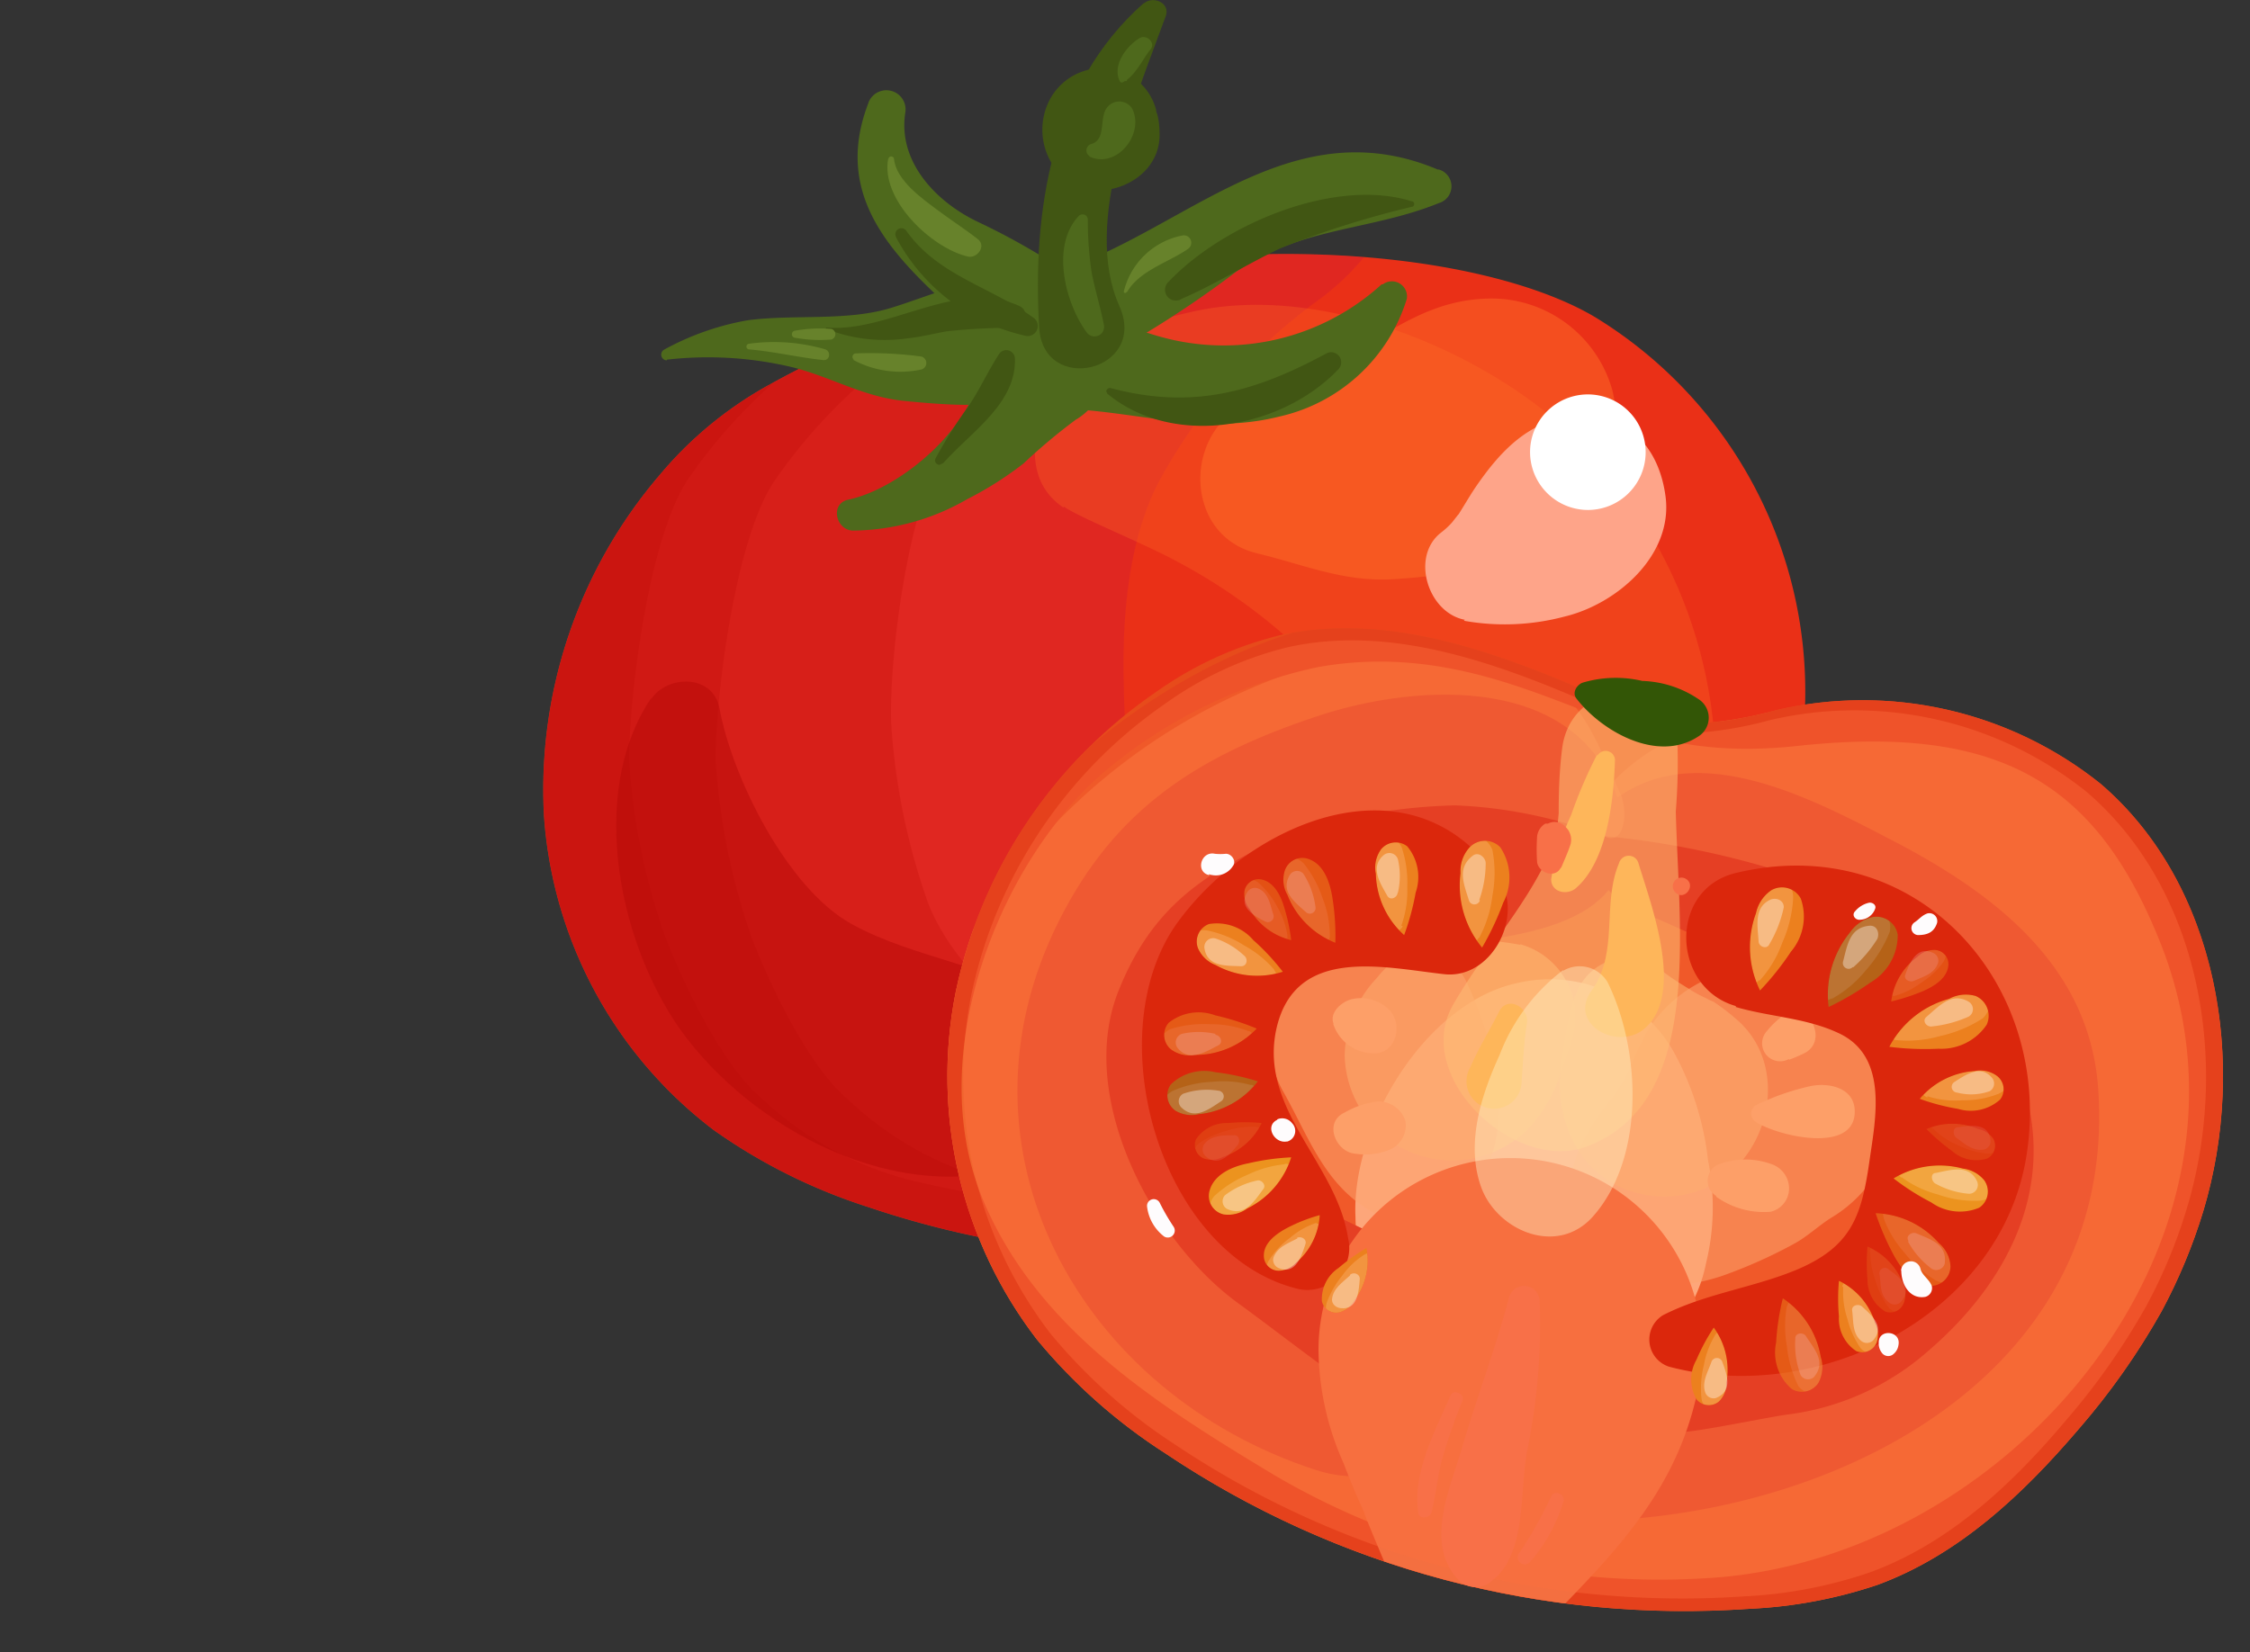 <svg xmlns="http://www.w3.org/2000/svg" xmlns:xlink="http://www.w3.org/1999/xlink" viewBox="0 0 93.82 68.92"><rect x="0" y="0" width="93.82" height="68.92" fill="#333333" stroke="none"/><defs><style>.cls-1{fill:#ea3017;}.cls-2{fill:none;}.cls-3{fill:#ec801e;}.cls-4{fill:#b56217;}.cls-5{fill:#ec931e;}.cls-6{isolation:isolate;}.cls-7{clip-path:url(#clip-path);}.cls-8{opacity:0.2;}.cls-9{fill:#ba044a;}.cls-10{opacity:0.26;}.cls-11{fill:#bc0902;}.cls-12{opacity:0.29;}.cls-12,.cls-36,.cls-41{mix-blend-mode:screen;}.cls-13{fill:#fe6e27;}.cls-14{opacity:0.49;}.cls-15{fill:#b60807;}.cls-16{fill:#fea489;}.cls-17{fill:#4e691c;}.cls-18{fill:#415613;}.cls-19{fill:#67822b;}.cls-20{fill:#fff;}.cls-21{fill:#e74b1b;}.cls-22{fill:#fecda4;}.cls-23{opacity:0.55;}.cls-24{fill:#ffe793;}.cls-25{fill:#feca90;}.cls-26{fill:#d51f12;}.cls-27{clip-path:url(#clip-path-2);}.cls-28,.cls-30{fill:#ff8d4f;}.cls-28,.cls-29{opacity:0.4;}.cls-31{fill:#e5411c;}.cls-32{fill:#f46f40;}.cls-33{fill:#fff29a;}.cls-34{fill:#ffe76d;}.cls-35{fill:#fec085;}.cls-36{opacity:0.41;}.cls-37{fill:#fd6f3d;}.cls-38{fill:#db270c;}.cls-39{fill:#335606;}.cls-40{clip-path:url(#clip-path-3);}.cls-41{opacity:0.32;}.cls-42{fill:#ffc188;}.cls-43{opacity:0.36;}.cls-44{clip-path:url(#clip-path-4);}.cls-45{clip-path:url(#clip-path-5);}.cls-46{opacity:0.48;}.cls-47{clip-path:url(#clip-path-6);}.cls-48{clip-path:url(#clip-path-7);}.cls-49{clip-path:url(#clip-path-8);}.cls-50{clip-path:url(#clip-path-9);}.cls-51{clip-path:url(#clip-path-10);}.cls-52{opacity:0.58;}.cls-53{clip-path:url(#clip-path-11);}.cls-54{clip-path:url(#clip-path-12);}.cls-55{clip-path:url(#clip-path-13);}.cls-56{clip-path:url(#clip-path-14);}.cls-57{fill:#c8976b;}.cls-58{clip-path:url(#clip-path-15);}.cls-59{fill:#fc8;}.cls-60{clip-path:url(#clip-path-16);}.cls-61{clip-path:url(#clip-path-17);}.cls-62{clip-path:url(#clip-path-18);}.cls-63{clip-path:url(#clip-path-19);}.cls-64{clip-path:url(#clip-path-20);}.cls-65{clip-path:url(#clip-path-21);}.cls-66{clip-path:url(#clip-path-22);}.cls-67{clip-path:url(#clip-path-23);}.cls-68{clip-path:url(#clip-path-24);}.cls-69{clip-path:url(#clip-path-25);}.cls-70{fill:#f87048;}.cls-71{fill:#fefcfd;}.cls-72{fill:#fff5cc;}</style><clipPath id="clip-path" transform="translate(22.68)"><path class="cls-1" d="M9.21,16.15a16.05,16.05,0,0,0-4.4,3.68A20.19,20.19,0,0,0,0,34,18,18,0,0,0,7.09,47.14a23.52,23.52,0,0,0,6.42,3.2,38.89,38.89,0,0,0,25.17-.08,19.74,19.74,0,0,0,4.91-2.38c2.91-2.06,4.87-5.2,6.38-8.43A28.76,28.76,0,0,0,52,33.8a21.65,21.65,0,0,0,.59-4.47,18.31,18.31,0,0,0-8.77-16.11C38.16,9.86,22.53,8.67,9.21,16.15Z"/></clipPath><clipPath id="clip-path-2" transform="translate(22.68)"><path class="cls-2" d="M43.4,28.8c-4-1.73-8.45-3.26-12.73-2.3a15.12,15.12,0,0,0-5.2,2.4,20.17,20.17,0,0,0-8.3,12.48,18,18,0,0,0,3.39,14.49,23.14,23.14,0,0,0,5.36,4.75A38.86,38.86,0,0,0,50.25,67.1a19.49,19.49,0,0,0,5.36-1C59,64.85,61.67,62.33,64,59.6a29.63,29.63,0,0,0,3.46-4.92,23,23,0,0,0,1.73-4.16c1.86-6.19.63-13.62-4.28-17.83a15.87,15.87,0,0,0-13.53-3.07,16.09,16.09,0,0,1-3.06.54A11.88,11.88,0,0,1,43.4,28.8Z"/></clipPath><clipPath id="clip-path-3" transform="translate(22.68)"><path class="cls-3" d="M51.18,37.13a.89.89,0,0,1,1.23.35A2.26,2.26,0,0,1,52,39.69a11.76,11.76,0,0,1-1.29,1.62,4.1,4.1,0,0,1-.17-3.22A1.55,1.55,0,0,1,51.18,37.13Z"/></clipPath><clipPath id="clip-path-4" transform="translate(22.68)"><path class="cls-3" d="M38.6,35.34a.89.89,0,0,1,1.28,0A2.27,2.27,0,0,1,40,37.65a11.81,11.81,0,0,1-.88,1.87,4.07,4.07,0,0,1-.9-3.1A1.47,1.47,0,0,1,38.6,35.34Z"/></clipPath><clipPath id="clip-path-5" transform="translate(22.68)"><path class="cls-3" d="M34.91,35.42A.79.79,0,0,1,36,35.3a2,2,0,0,1,.35,1.93A10.41,10.41,0,0,1,35.87,39a3.55,3.55,0,0,1-1.18-2.55A1.3,1.3,0,0,1,34.91,35.42Z"/></clipPath><clipPath id="clip-path-6" transform="translate(22.68)"><path class="cls-3" d="M29.21,37.17a.6.6,0,0,1,.71-.49c.52.11.8.66.95,1.17a7.84,7.84,0,0,1,.29,1.36,2.72,2.72,0,0,1-1.73-1.29A1,1,0,0,1,29.21,37.17Z"/></clipPath><clipPath id="clip-path-7" transform="translate(22.68)"><path class="cls-3" d="M58,39.62a.59.59,0,0,1,.56.65c-.05.53-.58.86-1.06,1.07a8.84,8.84,0,0,1-1.32.43,2.71,2.71,0,0,1,1.09-1.86A1,1,0,0,1,58,39.62Z"/></clipPath><clipPath id="clip-path-8" transform="translate(22.68)"><path class="cls-3" d="M60.44,47.5a.6.6,0,0,1-.26.82A1.52,1.52,0,0,1,58.71,48a8.35,8.35,0,0,1-1.06-.91,2.75,2.75,0,0,1,2.16,0A1,1,0,0,1,60.44,47.5Z"/></clipPath><clipPath id="clip-path-9" transform="translate(22.68)"><path class="cls-3" d="M27.52,48.32a.61.61,0,0,1-.33-.8,1.53,1.53,0,0,1,1.35-.68,7.17,7.17,0,0,1,1.39,0,2.76,2.76,0,0,1-1.63,1.42A1,1,0,0,1,27.52,48.32Z"/></clipPath><clipPath id="clip-path-10" transform="translate(22.68)"><path class="cls-3" d="M56.71,54.33a.6.6,0,0,1-.78.37,1.54,1.54,0,0,1-.74-1.32,8,8,0,0,1,0-1.39,2.77,2.77,0,0,1,1.49,1.57A1,1,0,0,1,56.71,54.33Z"/></clipPath><clipPath id="clip-path-11" transform="translate(22.68)"><path class="cls-3" d="M30.89,36.32a.77.77,0,0,1,1-.49c.65.23.9,1,1,1.69a9.84,9.84,0,0,1,.11,1.8,3.55,3.55,0,0,1-2-2A1.27,1.27,0,0,1,30.89,36.32Z"/></clipPath><clipPath id="clip-path-12" transform="translate(22.68)"><path class="cls-3" d="M27.27,39.54a.78.78,0,0,1,.46-1,2,2,0,0,1,1.85.67,9.62,9.62,0,0,1,1.23,1.32,3.56,3.56,0,0,1-2.8-.28A1.31,1.31,0,0,1,27.27,39.54Z"/></clipPath><clipPath id="clip-path-13" transform="translate(22.68)"><path class="cls-3" d="M26.15,43.77a.78.78,0,0,1-.1-1.11A2,2,0,0,1,28,42.35a10.43,10.43,0,0,1,1.72.55A3.53,3.53,0,0,1,27.14,44,1.3,1.3,0,0,1,26.15,43.77Z"/></clipPath><clipPath id="clip-path-14" transform="translate(22.68)"><path class="cls-4" d="M26.34,46.33a.78.78,0,0,1-.2-1.1A2,2,0,0,1,28,44.72a9.8,9.8,0,0,1,1.77.38,3.55,3.55,0,0,1-2.45,1.37A1.32,1.32,0,0,1,26.34,46.33Z"/></clipPath><clipPath id="clip-path-15" transform="translate(22.68)"><path class="cls-5" d="M28.34,50.65a.79.79,0,0,1-.58-1c.19-.67.94-1,1.61-1.13a9.89,9.89,0,0,1,1.79-.25,3.57,3.57,0,0,1-1.83,2.13A1.34,1.34,0,0,1,28.34,50.65Z"/></clipPath><clipPath id="clip-path-16" transform="translate(22.68)"><path class="cls-3" d="M30.64,53a.62.62,0,0,1-.62-.64c0-.54.54-.92,1-1.16a6.93,6.93,0,0,1,1.33-.52,2.83,2.83,0,0,1-1,2A1,1,0,0,1,30.64,53Z"/></clipPath><clipPath id="clip-path-17" transform="translate(22.68)"><path class="cls-3" d="M33.19,54.73a.61.61,0,0,1-.75-.46,1.56,1.56,0,0,1,.7-1.39,8.47,8.47,0,0,1,1.16-.83,2.8,2.8,0,0,1-.49,2.17A1.08,1.08,0,0,1,33.19,54.73Z"/></clipPath><clipPath id="clip-path-18" transform="translate(22.68)"><path class="cls-4" d="M55.39,38.25a.9.9,0,0,1,1.06.73,2.28,2.28,0,0,1-1.14,2A11.67,11.67,0,0,1,53.57,42a4.1,4.1,0,0,1,.88-3.1A1.58,1.58,0,0,1,55.39,38.25Z"/></clipPath><clipPath id="clip-path-19" transform="translate(22.68)"><path class="cls-3" d="M59.7,41.54a.9.9,0,0,1,.46,1.2,2.28,2.28,0,0,1-2,1,11.8,11.8,0,0,1-2.06-.08,4,4,0,0,1,2.49-2A1.48,1.48,0,0,1,59.7,41.54Z"/></clipPath><clipPath id="clip-path-20" transform="translate(22.68)"><path class="cls-3" d="M60.57,44.86a.7.7,0,0,1,.15,1,1.83,1.83,0,0,1-1.75.39,9,9,0,0,1-1.6-.42,3.28,3.28,0,0,1,2.29-1.16A1.18,1.18,0,0,1,60.57,44.86Z"/></clipPath><clipPath id="clip-path-21" transform="translate(22.68)"><path class="cls-5" d="M60.06,49.23a.81.81,0,0,1-.21,1.14,2.06,2.06,0,0,1-2-.22,10.11,10.11,0,0,1-1.57-1,3.7,3.7,0,0,1,2.89-.41A1.36,1.36,0,0,1,60.06,49.23Z"/></clipPath><clipPath id="clip-path-22" transform="translate(22.68)"><path class="cls-3" d="M58.65,52.79a.82.82,0,0,1-.81.84c-.72,0-1.23-.68-1.57-1.31a10.87,10.87,0,0,1-.74-1.72,3.68,3.68,0,0,1,2.64,1.25A1.36,1.36,0,0,1,58.65,52.79Z"/></clipPath><clipPath id="clip-path-23" transform="translate(22.68)"><path class="cls-3" d="M53.16,57.65a.82.82,0,0,1-1.13.28A2,2,0,0,1,51.38,56a10.33,10.33,0,0,1,.28-1.85,3.66,3.66,0,0,1,1.58,2.44A1.4,1.4,0,0,1,53.16,57.65Z"/></clipPath><clipPath id="clip-path-24" transform="translate(22.68)"><path class="cls-3" d="M49,58.45a.66.66,0,0,1-.94-.09,1.65,1.65,0,0,1,0-1.65,8.21,8.21,0,0,1,.72-1.34,3,3,0,0,1,.53,2.3A1.07,1.07,0,0,1,49,58.45Z"/></clipPath><clipPath id="clip-path-25" transform="translate(22.68)"><path class="cls-3" d="M55.57,56a.65.65,0,0,1-.85.35A1.61,1.61,0,0,1,54,54.9a8.13,8.13,0,0,1,0-1.48,2.89,2.89,0,0,1,1.5,1.73A1.05,1.05,0,0,1,55.57,56Z"/></clipPath></defs><g class="cls-6"><g id="Слой_2" data-name="Слой 2"><g id="Layer_1" data-name="Layer 1"><path class="cls-1" d="M9.21,16.15a16.05,16.05,0,0,0-4.4,3.68A20.19,20.19,0,0,0,0,34,18,18,0,0,0,7.09,47.14a23.52,23.52,0,0,0,6.42,3.2,38.89,38.89,0,0,0,25.17-.08,19.74,19.74,0,0,0,4.91-2.38c2.91-2.06,4.87-5.2,6.38-8.43A28.76,28.76,0,0,0,52,33.8a21.65,21.65,0,0,0,.59-4.47,18.31,18.31,0,0,0-8.77-16.11C38.16,9.86,22.53,8.67,9.21,16.15Z" transform="translate(22.68)"/><g class="cls-7"><g class="cls-8"><path class="cls-9" d="M35.72,8.09c.7-3.73-3.79-4.93-6.53-5-5.7-.12-23.4,8-27,12C-4.32,22.61-2.22,34.35.13,43.56c2.48,9.72,18.69,12.62,27.78,16.81,8,3.66,18.76,3.78,26.33-.78,5-3,4.24-10.4-1.92-11.39-3-.47,1.52-4.15-1.49-4.36-2.55-.17-12.23.17-16.31-1.36C24,38.53,24.25,30.9,24.18,28.63c-.08-2.82.17-6.19,1.55-8.7a22.76,22.76,0,0,1,6.38-7.28,10.76,10.76,0,0,0,2.73-2.78c.84-1.43-1.63,1.25,0-.1a2.73,2.73,0,0,0,.89-1.68Z" transform="translate(22.68)"/></g><g class="cls-10"><path class="cls-11" d="M32.49,7.83c.69-3.73-10.24-3.14-13-3.2-5.69-.11-23.4,8-27,12C-14,24.14-11.91,35.88-9.55,45.09-7.07,54.81,9.14,57.71,18.23,61.9c8,3.66,18.76,3.78,26.33-.78,5-3,11.92-13.57,5.76-14.56-3-.48-12.63,1.19-15.63.85C21.1,45.88,17,40.26,16,37.61a27.64,27.64,0,0,1-1.52-7.45c-.09-2.82.73-9.26,2.36-11.63,4.79-7,12.47-9.2,12.59-9.86Z" transform="translate(22.68)"/></g><g class="cls-10"><path class="cls-11" d="M25.23,9.38c.7-3.73-10.24-3.14-13-3.19-5.7-.12-23.4,8-27,12-6.55,7.49-4.45,19.23-2.1,28.44C-14.33,56.36,1.88,59.26,11,63.45c8,3.67,18.76,3.79,26.33-.78,5-3,4.24-10.4-1.92-11.38-3-.48-5.89-.63-8.89-.84A46.51,46.51,0,0,1,19,49.31a14.1,14.1,0,0,1-6.32-3.45c-1.39-1.15-2.94-4-4-6.7a27.86,27.86,0,0,1-1.52-7.45C7.16,28.89,8,22.45,9.6,20.08c4.79-7,12.47-9.19,12.6-9.86Z" transform="translate(22.68)"/></g><g class="cls-10"><path class="cls-11" d="M21.64,9.34c.7-3.73-10.23-3.14-13-3.19-5.7-.12-23.4,8-27,12-6.55,7.48-4.45,19.23-2.1,28.44,2.49,9.71,18.7,12.61,27.78,16.8,8,3.67,18.77,3.78,26.33-.78,5-3,4.24-10.4-1.92-11.39-3-.47-5.88-.63-8.89-.83a46.36,46.36,0,0,1-7.44-1.14,14.13,14.13,0,0,1-6.33-3.45c-1.38-1.15-2.94-4-4-6.7a27.1,27.1,0,0,1-1.52-7.45C3.57,28.85,4.39,22.41,6,20c4.8-7,12.48-9.19,12.6-9.86Z" transform="translate(22.68)"/></g></g><g class="cls-12"><path class="cls-13" d="M21.68,21.13c.69.48,3.32,1.52,4.78,2.32a23.71,23.71,0,0,1,5.69,4.24c.92.92,1.25,3.41,1,4.53-.54,2.67-2.54,5.81-2.27,9.41a6,6,0,0,0,5.83,5.83c7.79.38,11.62-7.31,12.11-14a19.42,19.42,0,0,0-6.55-15.86c-3.82-3.28-10.16-5.75-15.23-4.6-1.87.42-5,1.32-5.9,3.26-.74,1.62-1.21,3.73.52,4.91Z" transform="translate(22.68)"/></g><g class="cls-14"><path class="cls-13" d="M29.74,23.08c2,.48,3.66,1.23,5.81,1.07,2.63-.19,5.93-.63,7.66-2.83a5.43,5.43,0,0,0,1.34-5.05,5.24,5.24,0,0,0-5-3.82c-2.43,0-3.95,1.2-5.95,2.3a19.8,19.8,0,0,1-3.85,1.94c-3.09.85-3.25,5.63,0,6.39Z" transform="translate(22.68)"/></g><g class="cls-14"><path class="cls-15" d="M4.47,29.12c-2.7,4-1.32,10.54,1.49,14.19,3.19,4.13,9.37,7.2,14.54,5.07,2.8-1.16,3.47-4.53.83-6.35s-5.79-2-8.5-3.49-5-6.18-5.51-9c-.27-1.43-2.17-1.4-2.85-.38Z" transform="translate(22.68)"/></g><path class="cls-16" d="M38.36,25.89a9.7,9.7,0,0,0,4.22-.18c2.15-.52,4.51-2.54,4.19-5-.24-1.84-1.34-3.31-3.35-3.35-2.16-.05-3.49,1.37-4.6,3-.28.42-.53.87-.81,1.29.33-.49-.1.1-.17.17a3.38,3.38,0,0,1-.44.4c-1.27,1-.54,3.34,1,3.63Z" transform="translate(22.68)"/><path class="cls-17" d="M5.13,15a15.17,15.17,0,0,1,5.16.3c1.63.39,3,1.25,4.72,1.42,2.44.24,5.84.52,7.56-1.51a1.79,1.79,0,0,0,0-2.48c-2.21-2.4-5.44-.71-8.09.11-1.85.57-4.08.26-6,.52A11.3,11.3,0,0,0,5,14.59a.24.24,0,0,0,.12.44Z" transform="translate(22.68)"/><path class="cls-17" d="M13.54,4.27c-2,5.14,3,7.8,5.94,11,2.17,2.37,5.61-1.63,2.78-3.6a28.3,28.3,0,0,0-4.13-2.4c-1.75-.82-3.39-2.51-3.06-4.58a.8.8,0,0,0-1.53-.43Z" transform="translate(22.68)"/><path class="cls-17" d="M37.27,7.07c-6.63-2.79-11.21,3.39-17.09,4.59-2.95.61-1.36,5.37,1.69,4a42.69,42.69,0,0,0,7-4.33c2.65-1.86,5.59-1.7,8.45-2.86a.73.73,0,0,0,0-1.4Z" transform="translate(22.68)"/><path class="cls-17" d="M34.93,11.86a9.78,9.78,0,0,1-9.17,2.2c-1.75-.46-5.62-2.31-7.11-.43-1.64,2.06,1.21,5,2.93,2.94l.08-.09-1.47.61c3.65-.32,6.8,1.21,10.49.28a7.21,7.21,0,0,0,5.3-4.9.63.63,0,0,0-1-.61Z" transform="translate(22.68)"/><path class="cls-17" d="M12.84,22.13a9.66,9.66,0,0,0,4.81-1.31A14.53,14.53,0,0,0,20,19.33a24.33,24.33,0,0,1,2.17-1.82,2.62,2.62,0,1,0-3.94-2.26c-.2,2.44-3.3,5.12-5.54,5.59-.76.16-.53,1.25.18,1.29Z" transform="translate(22.68)"/><path class="cls-18" d="M25,.14c-3.85,3.4-4.63,8.67-4.35,13.52.17,2.86,4.57,1.82,3.34-.91C22.44,9.28,24.72,4,25.93.67c.2-.55-.53-.86-.91-.53Z" transform="translate(22.68)"/><path class="cls-18" d="M23.94,2.93a2.48,2.48,0,0,0-2.8,1.14,2.7,2.7,0,0,0,0,2.68c1.08,2.16,4.64,1.15,4.53-1.23a3.12,3.12,0,0,0-.09-.74l-.24-.58q.41,1.8.18.36a2.33,2.33,0,0,0-1.59-1.63Z" transform="translate(22.68)"/><path class="cls-18" d="M14.69,9.91A8.12,8.12,0,0,0,20.06,14a.42.42,0,0,0,.32-.77c-1.75-1.27-3.93-1.73-5.26-3.59a.25.25,0,0,0-.43.26Z" transform="translate(22.68)"/><path class="cls-18" d="M36.17,8.39c-3.25-1-7.89,1-10.12,3.36a.45.45,0,0,0,.55.71c1.41-.61,2.71-1.44,4.1-2.1a39.44,39.44,0,0,1,5.47-1.73.12.12,0,0,0,0-.24Z" transform="translate(22.68)"/><path class="cls-18" d="M23.48,16.41c2.76,2.29,7.27,1.48,9.64-1a.42.42,0,0,0-.51-.66c-3,1.62-5.6,2.34-9,1.43-.11,0-.22.13-.12.21Z" transform="translate(22.68)"/><path class="cls-18" d="M16.64,19.33c1.12-1.28,3.06-2.48,3-4.37a.36.36,0,0,0-.67-.18c-.47.72-.81,1.5-1.3,2.21a19,19,0,0,0-1.34,2.13c-.09.17.13.36.27.21Z" transform="translate(22.68)"/><path class="cls-18" d="M11.75,13.71a6.69,6.69,0,0,0,3.43.4c.54-.06,1.07-.19,1.6-.29a26.22,26.22,0,0,1,2.79-.15c.43-.05.74-.69.25-.91-2.55-1.18-5.43,1.13-8.06.9,0,0,0,0,0,.05Z" transform="translate(22.68)"/><path class="cls-19" d="M8.53,14.57c1.06.09,2.09.34,3.14.45.27,0,.3-.37.06-.45a7.67,7.67,0,0,0-3.2-.23.12.12,0,0,0,0,.23Z" transform="translate(22.68)"/><path class="cls-19" d="M10.49,14.09a5.79,5.79,0,0,0,1.5.07.23.23,0,0,0,0-.44,5.79,5.79,0,0,0-1.5.07.15.15,0,0,0,0,.3Z" transform="translate(22.68)"/><path class="cls-19" d="M12.88,15a4.15,4.15,0,0,0,2.86.41.28.28,0,0,0,0-.54A16.12,16.12,0,0,0,13,14.74c-.13,0-.19.2-.07.25Z" transform="translate(22.68)"/><path class="cls-19" d="M14.36,6.6c-.35,1.71,1.8,3.75,3.32,4.1.38.09.78-.43.42-.72-.56-.44-1.16-.82-1.73-1.25s-1.68-1.2-1.77-2.09c0-.13-.21-.18-.24,0Z" transform="translate(22.68)"/><path class="cls-19" d="M24.31,12.19c.52-.91,1.73-1.24,2.55-1.81a.31.31,0,0,0-.23-.56,3.13,3.13,0,0,0-2.45,2.34c0,.07.09.09.13,0Z" transform="translate(22.68)"/><path class="cls-17" d="M22.75,6.53c1.12.53,2.31-.93,1.78-2a.64.64,0,0,0-1.08,0c-.29.43,0,1.31-.64,1.48a.28.28,0,0,0-.06.5Z" transform="translate(22.68)"/><path class="cls-17" d="M22.31,9c-1.19,1.24-.57,3.65.32,4.86a.4.4,0,0,0,.72-.31c-.14-.71-.35-1.4-.5-2.12a14.46,14.46,0,0,1-.17-2.27A.22.22,0,0,0,22.31,9Z" transform="translate(22.68)"/><path class="cls-17" d="M24.23,3.15l-.05.16c0,.1.17.1.13,0l0-.16Z" transform="translate(22.68)"/><path class="cls-17" d="M24.11,3.44c.52-.21.87-1,1.19-1.39.22-.28-.19-.63-.46-.46C24.31,1.9,23.7,2.7,24,3.36a.12.12,0,0,0,.15.08Z" transform="translate(22.68)"/><path class="cls-20" d="M43.53,21.27a2.41,2.41,0,1,0-2.41-2.4,2.42,2.42,0,0,0,2.41,2.4Z" transform="translate(22.68)"/><path class="cls-21" d="M43.4,28.8c-4-1.73-8.45-3.26-12.73-2.3a15.12,15.12,0,0,0-5.2,2.4,20.17,20.17,0,0,0-8.3,12.48,18,18,0,0,0,3.39,14.49,23.14,23.14,0,0,0,5.36,4.75A38.86,38.86,0,0,0,50.25,67.1a19.49,19.49,0,0,0,5.36-1C59,64.85,61.67,62.33,64,59.6a29.63,29.63,0,0,0,3.46-4.92,23,23,0,0,0,1.73-4.16c1.86-6.19.63-13.62-4.28-17.83a15.87,15.87,0,0,0-13.53-3.07,16.09,16.09,0,0,1-3.06.54A11.88,11.88,0,0,1,43.4,28.8Z" transform="translate(22.68)"/><path class="cls-22" d="M40.59,41c-3.87.83-6.92,6-6.75,9.74a7.55,7.55,0,0,0,5.46,7.17c3.7,1,8.36-1.21,9.15-5.19a9.82,9.82,0,0,0,.08-4.38c-.07-.38-.13-.75-.18-1.13.08.63.17,1.26.25,1.89A12.25,12.25,0,0,0,47.18,44a5.93,5.93,0,0,0-6.59-3Z" transform="translate(22.68)"/><g class="cls-23"><path class="cls-24" d="M43,41.53a12,12,0,0,0-.41,1.7c-.1.59-.17,1.19-.23,1.79A5.45,5.45,0,0,0,43,47.75a4.07,4.07,0,0,0,2.57,2,4.32,4.32,0,0,0,3.32-.43c2.3-1.35,3-4.9.88-6.77a9,9,0,0,0-1-.77l-1-.43c.78.34,1,.43.6.24s-.48-.26-.71-.4-.45-.28-.67-.43l-.35-.25c.59.43.21.16.09.06a2.26,2.26,0,0,0-3.72,1Z" transform="translate(22.68)"/></g><g class="cls-23"><path class="cls-24" d="M40.73,39.41c-2-.37-4.6-.42-6,1.38A4.86,4.86,0,0,0,33.39,44,4.48,4.48,0,0,0,41,47.12a6.29,6.29,0,0,0,1.42-2.43c-.14.35-.29.69-.44,1a17.47,17.47,0,0,0,.92-2.44,3.15,3.15,0,0,0-2.2-3.87Z" transform="translate(22.68)"/></g><g class="cls-23"><path class="cls-25" d="M39.37,48.59c1-2.34.15-5.35-.86-7.55s-4.15-2.73-6.08-1.59a4.5,4.5,0,0,0-1.6,6.08c1.06,1.88,1.71,3.88,3.68,5s4.06,0,4.86-2Z" transform="translate(22.68)"/></g><g class="cls-23"><path class="cls-25" d="M43.67,52.46c1.37,1.54,4,1.32,5.72.66a20.37,20.37,0,0,0,2.73-1.24c.54-.29,1-.73,1.51-1.06a5.62,5.62,0,1,0-7.69-7.69A16.37,16.37,0,0,0,45.11,45c-.43,1,.53-1.11,0-.1a8.76,8.76,0,0,1-.56.88c-.66,1,.63-.76-.14.17-1.48,1.82-2.57,4.5-.77,6.51Z" transform="translate(22.68)"/></g><path class="cls-26" d="M45.11,37.75c3.3,1.43,8.49,3.61,10.66,6.63,1.62,2.26.31,5.25-.9,7.28-2,3.41-6.07,2.94-9.4,2.23-7.18-1.52-8.15,9.82-1.29,9.53,10.21-.42,21.43-6.35,20.63-18-.35-5.15-4.35-8.16-8.53-10.34-3.35-1.74-8.26-4.4-11.73-1.65a2.73,2.73,0,0,0,.56,4.29Z" transform="translate(22.68)"/><path class="cls-26" d="M44.85,33.55c-1.55-5.46-8.37-5.1-12.63-3.67-4.92,1.64-8.38,3.82-10.74,8.52-4.82,9.59.93,19.74,10.71,22.91,5.52,1.79,8.45-6.14,3.82-9.06-2.08-1.32-4.85-2-6.42-4.06-1.41-1.82-.59-6.08,1.22-7.42,3.19-2.36,16.18.36,14-7.22Z" transform="translate(22.68)"/><g class="cls-27"><path class="cls-28" d="M44.91,33.15c-1-2.15-1.64-4.33-4.1-5.34a11.26,11.26,0,0,0-8-.27,25.3,25.3,0,0,0-15,11.39c-3.49,6.19-2,12.8,2.73,17.82C24.07,60.5,32,67.26,37.45,64.48a2.6,2.6,0,0,0,.85-4c-1.07-1.5-2.14-1-3.66-2-1.84-1.18-3.94-2.85-5.71-4.14-3.49-2.54-6.72-8.49-5-12.94,1.5-3.82,3.92-5.19,7.46-6.71A23.86,23.86,0,0,1,38,33.59a19.38,19.38,0,0,1,6.2,1.28c.88.45,1-1,.71-1.72Z" transform="translate(22.68)"/><g class="cls-29"><path class="cls-30" d="M44.2,34.87a36.19,36.19,0,0,1,10.68,2.69c3.21,1.3,6.44,5.45,7.08,8.77.76,4-1.31,7.5-4.22,10A10.93,10.93,0,0,1,51.84,59c-.72.09-3.7.72-4.43.73-1.9.05-4.28-.35-5.6.87-2.54,2.34-.23,8,3.68,7.86C57.25,68.05,70.64,61,70.7,47.73A18.31,18.31,0,0,0,62.58,32.6c-4.92-3.41-14.22-4.65-18.46.52a1.41,1.41,0,0,0,.08,1.75Z" transform="translate(22.68)"/></g><path class="cls-31" d="M42,28.26c2.74,2.73,6.62,3.25,10.28,2.85,8.35-.9,12.36,1.5,15,7.91,5.29,12.63-6.22,26.18-18.93,26.81a31.78,31.78,0,0,1-17.85-4.28c-4.87-2.93-9.86-6.06-12.15-11.41-2.67-6.22.8-14.49,5.19-18.09a20.48,20.48,0,0,1,8.7-4.22c5.51-1,9.7,1.45,12.76,2.39,1.32.4-.06-1.57-1.29-2.38C32.5,20.39,16.56,33,14.29,44.15,13,50.46,17.76,55.84,22.22,59.54a38.85,38.85,0,0,0,20.45,9.11c6.76.86,13.22-.25,18.89-4.08a22,22,0,0,0,9.57-17.13,20.28,20.28,0,0,0-8.46-17.27,13.77,13.77,0,0,0-9-2.07c-3.44.38-7.86,1.39-10.94-.64-.51-.33-1.2.35-.74.8Z" transform="translate(22.68)"/><path class="cls-32" d="M41.58,67.92C44.35,65.05,47,62.53,48,58.47a8,8,0,1,0-15.7-2.12,11.79,11.79,0,0,0,1.24,5.09c-.41-1-.45-1.06-.11-.19s.59,1.45.93,2.16c-.6-1.28.85,2.11.79,2a10.6,10.6,0,0,0,1.07,1.85,3.49,3.49,0,0,0,5.41.7Z" transform="translate(22.68)"/></g><g class="cls-23"><path class="cls-33" d="M44.05,30.33c-1.18,1.47-1.33,3.59-2.13,5.3-1.07,2.32-2.76,4.1-4,6.26-1.75,3,2.55,7.07,5.59,5.92,5.79-2.22,3.18-11.93,3.77-16.61H42.46a37.27,37.27,0,0,1-1.12,8.46c-.11.53-.16,1.07-.25,1.61q-.11.54-.24,1.08c-.35.83.15.75,1.49-.24-3-1-4.22,3.66-1.29,4.66s4.24-1.93,4.69-4.22c.73-3.72,1.64-7.54,1.53-11.35-.09-3.19-4.42-3-4.81,0-.51,4,.59,8.2-.65,12.12-.3.42,0,.35.92-.21l-.58-.31c0,1.09.15,1.18.56.27a22.32,22.32,0,0,0,2.17-4c1.16-2.75,2-5.93.27-8.61a.71.71,0,0,0-1.1-.14Z" transform="translate(22.68)"/></g><path class="cls-34" d="M43.9,31.5A19.5,19.5,0,0,0,42.83,34,10.41,10.41,0,0,0,42,36.67c0,.53.62.68,1,.4,1.35-1.13,1.61-3.73,1.66-5.37a.39.39,0,0,0-.72-.2Z" transform="translate(22.68)"/><path class="cls-34" d="M44.83,36c-.72,1.71,0,3.74-1.14,5.31-1,1.36,1,2.51,2.14,1.64,1.8-1.41.33-5.22-.19-6.95a.42.42,0,0,0-.81,0Z" transform="translate(22.68)"/><path class="cls-34" d="M39.83,42.19c-.39.78-.86,1.53-1.2,2.32a1.15,1.15,0,1,0,2.14.58c.06-.81.09-1.6.22-2.41.11-.66-.81-1.18-1.16-.49Z" transform="translate(22.68)"/><path class="cls-35" d="M50.53,46.79c.87.58,4.13,1.37,4.13-.43,0-1-1.09-1.22-1.85-1.06a10.12,10.12,0,0,0-2.28.8.41.41,0,0,0,0,.69Z" transform="translate(22.68)"/><path class="cls-35" d="M48.88,49.91a3.4,3.4,0,0,0,2.27.63,1,1,0,0,0,.77-1,1.08,1.08,0,0,0-.77-1,3.16,3.16,0,0,0-2.1,0,.74.74,0,0,0-.17,1.34Z" transform="translate(22.68)"/><path class="cls-35" d="M51.92,44.2a6,6,0,0,0,.69-.3c1-.59,0-2.26-.91-1.56A3.47,3.47,0,0,0,51,43a.75.75,0,0,0,.91,1.17Z" transform="translate(22.68)"/><path class="cls-35" d="M32.92,42.73a1.78,1.78,0,0,0,1.6,1.2c1,.09,1.33-1.18.74-1.8a1.68,1.68,0,0,0-1.6-.45c-.43.12-.9.56-.74,1Z" transform="translate(22.68)"/><path class="cls-35" d="M33.85,48.12a2.69,2.69,0,0,0,1.44-.18,1.1,1.1,0,0,0,.63-1.2,1.18,1.18,0,0,0-1.17-.8,3.66,3.66,0,0,0-1.36.46c-.9.41-.37,1.67.46,1.72Z" transform="translate(22.68)"/><g class="cls-36"><path class="cls-37" d="M43.39,29.24C39.47,27.55,35.16,26.06,31,27a14.78,14.78,0,0,0-5.08,2.34A19.69,19.69,0,0,0,17.82,41.5a17.58,17.58,0,0,0,3.31,14.13,22.9,22.9,0,0,0,5.22,4.64,38,38,0,0,0,23.71,6.31,18.92,18.92,0,0,0,5.23-1c3.27-1.19,5.91-3.65,8.15-6.31a28.91,28.91,0,0,0,3.37-4.79,21.49,21.49,0,0,0,1.69-4.06c1.82-6,.62-13.28-4.17-17.39a15.48,15.48,0,0,0-13.19-3,16.06,16.06,0,0,1-3,.53A11.61,11.61,0,0,1,43.39,29.24Z" transform="translate(22.68)"/></g><path class="cls-38" d="M39.79,36.65c-3.61-5.29-10.35-2.35-13.38,1.84-3.33,4.63-.74,13.82,5,15.26a1.75,1.75,0,0,0,2.12-2.12c-.48-3.12-3.69-5.32-3-8.66.75-3.55,4.47-2.62,7-2.34,2,.23,3.35-2.43,2.29-4Z" transform="translate(22.68)"/><path class="cls-38" d="M49.7,42c1.48.43,3,.45,4.39,1.14,1.95,1,1.44,3.5,1.19,5.23-.33,2.33-.74,3.6-3,4.57-1.83.77-3.82,1-5.61,1.91A1.19,1.19,0,0,0,46.91,57c6.29,1.67,14-2.21,14.94-9,1-7.15-4.73-13.37-12.15-11.59-2.83.68-2.68,4.79,0,5.55Z" transform="translate(22.68)"/><path class="cls-39" d="M43.05,29.13c1.08,1.4,3.4,2.69,5.08,1.59a.92.92,0,0,0,0-1.57,4.44,4.44,0,0,0-2.33-.75,4.85,4.85,0,0,0-2.48.07c-.24.08-.46.41-.27.66Z" transform="translate(22.68)"/><path class="cls-3" d="M51.18,37.13a.89.89,0,0,1,1.23.35A2.26,2.26,0,0,1,52,39.69a11.76,11.76,0,0,1-1.29,1.62,4.1,4.1,0,0,1-.17-3.22A1.55,1.55,0,0,1,51.18,37.13Z" transform="translate(22.68)"/><g class="cls-40"><g class="cls-41"><path class="cls-42" d="M50.7,40.89a4.7,4.7,0,0,0,.94-1.58,5.23,5.23,0,0,0,.45-1.85,1,1,0,0,0-2-.07c-.14,1.09,0,2.19-.14,3.28,0,.42.5.48.71.22Z" transform="translate(22.68)"/></g></g><g class="cls-43"><path class="cls-20" d="M51.1,39.38a5.09,5.09,0,0,0,.6-1.54c0-.31-.33-.41-.55-.32-.71.32-.54,1.1-.5,1.74,0,.22.34.36.45.12Z" transform="translate(22.68)"/></g><path class="cls-3" d="M38.6,35.34a.89.89,0,0,1,1.28,0A2.27,2.27,0,0,1,40,37.65a11.81,11.81,0,0,1-.88,1.87,4.07,4.07,0,0,1-.9-3.1A1.47,1.47,0,0,1,38.6,35.34Z" transform="translate(22.68)"/><g class="cls-44"><g class="cls-41"><path class="cls-42" d="M39,39.11a5,5,0,0,0,.55-1.75,5.11,5.11,0,0,0,0-1.91,1,1,0,0,0-1.93.38c.12,1.1.48,2.14.62,3.22,0,.42.59.36.74.06Z" transform="translate(22.68)"/></g></g><g class="cls-43"><path class="cls-20" d="M39,37.54A4.57,4.57,0,0,0,39.27,36c0-.23-.3-.5-.54-.31-.67.52-.37,1.17-.16,1.86a.24.24,0,0,0,.46,0Z" transform="translate(22.68)"/></g><path class="cls-3" d="M34.91,35.42A.79.79,0,0,1,36,35.3a2,2,0,0,1,.35,1.93A10.41,10.41,0,0,1,35.87,39a3.55,3.55,0,0,1-1.18-2.55A1.3,1.3,0,0,1,34.91,35.42Z" transform="translate(22.68)"/><g class="cls-45"><g class="cls-41"><path class="cls-42" d="M35.75,38.61A4.25,4.25,0,0,0,36,37a4.61,4.61,0,0,0-.23-1.65.86.86,0,0,0-1.61.59c.24.93.69,1.77,1,2.69.1.36.56.23.65,0Z" transform="translate(22.68)"/></g></g><g class="cls-43"><path class="cls-20" d="M35.61,37.23a3.11,3.11,0,0,0,0-1.39.37.37,0,0,0-.61-.16c-.56.5-.13,1.15.16,1.67.12.23.42.1.44-.12Z" transform="translate(22.68)"/></g><g class="cls-46"><path class="cls-3" d="M29.21,37.17a.6.6,0,0,1,.71-.49c.52.11.8.66.95,1.17a7.84,7.84,0,0,1,.29,1.36,2.72,2.72,0,0,1-1.73-1.29A1,1,0,0,1,29.21,37.17Z" transform="translate(22.68)"/><g class="cls-47"><g class="cls-41"><path class="cls-42" d="M31,39a3.42,3.42,0,0,0-.41-1.16,3.7,3.7,0,0,0-.77-1,.66.66,0,0,0-.87,1c.5.54,1.12,1,1.63,1.47.2.2.46,0,.42-.27Z" transform="translate(22.68)"/></g></g><g class="cls-43"><path class="cls-20" d="M30.42,38.16c-.13-.38-.19-.89-.59-1.08a.37.37,0,0,0-.5.13c-.39.61.29,1,.74,1.22a.24.24,0,0,0,.35-.27Z" transform="translate(22.68)"/></g></g><g class="cls-46"><path class="cls-3" d="M58,39.62a.59.59,0,0,1,.56.65c-.05.53-.58.86-1.06,1.07a8.84,8.84,0,0,1-1.32.43,2.71,2.71,0,0,1,1.09-1.86A1,1,0,0,1,58,39.62Z" transform="translate(22.68)"/><g class="cls-48"><g class="cls-41"><path class="cls-42" d="M56.3,41.54A3.25,3.25,0,0,0,57.41,41a3.4,3.4,0,0,0,.94-.87.66.66,0,0,0-1.07-.77c-.49.56-.82,1.22-1.29,1.78-.18.22.1.45.31.39Z" transform="translate(22.68)"/></g></g><g class="cls-43"><path class="cls-20" d="M57.13,40.91c.41-.19.84-.29,1-.74a.35.35,0,0,0-.17-.41c-.69-.35-1,.36-1.19.88-.09.22.19.34.35.27Z" transform="translate(22.68)"/></g></g><g class="cls-10"><path class="cls-3" d="M60.44,47.5a.6.6,0,0,1-.26.82A1.52,1.52,0,0,1,58.71,48a8.35,8.35,0,0,1-1.06-.91,2.75,2.75,0,0,1,2.16,0A1,1,0,0,1,60.44,47.5Z" transform="translate(22.68)"/><g class="cls-49"><g class="cls-41"><path class="cls-42" d="M57.94,47.08a3.06,3.06,0,0,0,1,.67,3.49,3.49,0,0,0,1.23.36.66.66,0,0,0,.09-1.32c-.73-.12-1.46-.07-2.19-.17-.28,0-.33.31-.16.46Z" transform="translate(22.68)"/></g></g><g class="cls-43"><path class="cls-20" d="M58.9,47.46c.36.25.69.57,1.16.48a.35.35,0,0,0,.26-.35c-.06-.77-.8-.66-1.37-.57-.22,0-.2.34-.05.44Z" transform="translate(22.68)"/></g></g><g class="cls-10"><path class="cls-3" d="M27.52,48.32a.61.61,0,0,1-.33-.8,1.53,1.53,0,0,1,1.35-.68,7.17,7.17,0,0,1,1.39,0,2.76,2.76,0,0,1-1.63,1.42A1,1,0,0,1,27.52,48.32Z" transform="translate(22.68)"/><g class="cls-50"><g class="cls-41"><path class="cls-42" d="M29.7,47a3.36,3.36,0,0,0-1.22.16,3.55,3.55,0,0,0-1.17.53.66.66,0,0,0,.78,1.06c.64-.38,1.16-.89,1.78-1.28.25-.16.05-.46-.17-.47Z" transform="translate(22.68)"/></g></g><g class="cls-43"><path class="cls-20" d="M28.76,47.35c-.4,0-.91,0-1.19.33a.38.38,0,0,0,0,.52c.52.51,1,0,1.36-.45.12-.14.06-.43-.17-.4Z" transform="translate(22.68)"/></g></g><g class="cls-10"><path class="cls-3" d="M56.71,54.33a.6.6,0,0,1-.78.37,1.54,1.54,0,0,1-.74-1.32,8,8,0,0,1,0-1.39,2.77,2.77,0,0,1,1.49,1.57A1,1,0,0,1,56.71,54.33Z" transform="translate(22.68)"/><g class="cls-51"><g class="cls-41"><path class="cls-42" d="M55.31,52.22a3.27,3.27,0,0,0,.22,1.2,3.44,3.44,0,0,0,.57,1.15.66.66,0,0,0,1-.83c-.4-.61-.94-1.12-1.36-1.72-.16-.24-.46,0-.46.2Z" transform="translate(22.68)"/></g></g><g class="cls-43"><path class="cls-20" d="M55.7,53.19c.06.44,0,.88.44,1.17a.36.36,0,0,0,.44-.06c.5-.55,0-1-.49-1.34a.23.23,0,0,0-.39.23Z" transform="translate(22.68)"/></g></g><g class="cls-52"><path class="cls-3" d="M30.89,36.32a.77.77,0,0,1,1-.49c.65.23.9,1,1,1.69a9.84,9.84,0,0,1,.11,1.8,3.55,3.55,0,0,1-2-2A1.27,1.27,0,0,1,30.89,36.32Z" transform="translate(22.68)"/><g class="cls-53"><g class="cls-41"><path class="cls-42" d="M32.77,39a4.38,4.38,0,0,0-.31-1.56A4.64,4.64,0,0,0,31.67,36a.86.86,0,0,0-1.31,1.1c.54.79,1.26,1.43,1.82,2.2.22.3.6,0,.59-.27Z" transform="translate(22.68)"/></g></g><g class="cls-43"><path class="cls-20" d="M32.17,37.81a3.34,3.34,0,0,0-.51-1.38.36.36,0,0,0-.57.08c-.38.68.22,1.11.68,1.53a.24.24,0,0,0,.4-.23Z" transform="translate(22.68)"/></g></g><path class="cls-3" d="M27.27,39.54a.78.78,0,0,1,.46-1,2,2,0,0,1,1.85.67,9.62,9.62,0,0,1,1.23,1.32,3.56,3.56,0,0,1-2.8-.28A1.31,1.31,0,0,1,27.27,39.54Z" transform="translate(22.68)"/><g class="cls-54"><g class="cls-41"><path class="cls-42" d="M30.45,40.44a4.51,4.51,0,0,0-1.24-1,4.6,4.6,0,0,0-1.54-.63.85.85,0,0,0-.31,1.68c.92.27,1.88.31,2.81.55.35.09.47-.36.28-.58Z" transform="translate(22.68)"/></g></g><g class="cls-43"><path class="cls-20" d="M29.19,39.85A3.23,3.23,0,0,0,28,39.14a.37.37,0,0,0-.45.45c.14.75.93.68,1.52.71.26,0,.3-.32.12-.45Z" transform="translate(22.68)"/></g><g class="cls-52"><path class="cls-3" d="M26.15,43.77a.78.78,0,0,1-.1-1.11A2,2,0,0,1,28,42.35a10.43,10.43,0,0,1,1.72.55A3.53,3.53,0,0,1,27.14,44,1.3,1.3,0,0,1,26.15,43.77Z" transform="translate(22.68)"/><g class="cls-55"><g class="cls-41"><path class="cls-42" d="M29.36,43a4.23,4.23,0,0,0-1.57-.28,4.65,4.65,0,0,0-1.66.2.86.86,0,0,0,.55,1.62c.94-.22,1.79-.65,2.72-.89.36-.09.24-.55,0-.65Z" transform="translate(22.68)"/></g></g><g class="cls-43"><path class="cls-20" d="M28,43.12a3.16,3.16,0,0,0-1.4,0,.38.38,0,0,0-.16.61c.49.57,1.15.14,1.68-.13.23-.12.09-.42-.12-.44Z" transform="translate(22.68)"/></g></g><path class="cls-4" d="M26.34,46.33a.78.78,0,0,1-.2-1.1A2,2,0,0,1,28,44.72a9.8,9.8,0,0,1,1.77.38,3.55,3.55,0,0,1-2.45,1.37A1.32,1.32,0,0,1,26.34,46.33Z" transform="translate(22.68)"/><g class="cls-56"><g class="cls-41"><path class="cls-57" d="M29.46,45.25a4.26,4.26,0,0,0-1.59-.13,4.56,4.56,0,0,0-1.63.37A.86.86,0,0,0,27,47.05c.91-.32,1.72-.83,2.61-1.17.35-.12.19-.56-.1-.63Z" transform="translate(22.68)"/></g></g><g class="cls-43"><path class="cls-20" d="M28.12,45.49a3,3,0,0,0-1.47.13.36.36,0,0,0-.07.57c.56.54,1.14.08,1.66-.26a.24.24,0,0,0-.12-.44Z" transform="translate(22.68)"/></g><path class="cls-5" d="M28.34,50.65a.79.79,0,0,1-.58-1c.19-.67.94-1,1.61-1.13a9.89,9.89,0,0,1,1.79-.25,3.57,3.57,0,0,1-1.83,2.13A1.34,1.34,0,0,1,28.34,50.65Z" transform="translate(22.68)"/><g class="cls-58"><g class="cls-41"><path class="cls-59" d="M30.89,48.56a4.48,4.48,0,0,0-1.53.43,4.71,4.71,0,0,0-1.41.9.86.86,0,0,0,1.2,1.22c.75-.6,1.33-1.36,2.06-2,.28-.24,0-.6-.32-.57Z" transform="translate(22.68)"/></g></g><g class="cls-43"><path class="cls-20" d="M29.73,49.24a3.37,3.37,0,0,0-1.33.61.37.37,0,0,0,.08.57c.75.34,1.12-.3,1.52-.83.13-.16-.08-.41-.27-.35Z" transform="translate(22.68)"/></g><path class="cls-3" d="M30.64,53a.62.62,0,0,1-.62-.64c0-.54.54-.92,1-1.16a6.93,6.93,0,0,1,1.33-.52,2.83,2.83,0,0,1-1,2A1,1,0,0,1,30.64,53Z" transform="translate(22.68)"/><g class="cls-60"><g class="cls-41"><path class="cls-42" d="M32.22,51a3.23,3.23,0,0,0-1.1.62,3.47,3.47,0,0,0-.92,1,.68.68,0,0,0,1.15.71c.46-.6.77-1.29,1.22-1.9.17-.24-.13-.46-.35-.38Z" transform="translate(22.68)"/></g></g><g class="cls-43"><path class="cls-20" d="M31.42,51.65c-.39.21-.83.35-1,.8a.37.37,0,0,0,.25.45c.67.27.92-.51,1.08-1,.08-.21-.17-.36-.35-.27Z" transform="translate(22.68)"/></g><path class="cls-3" d="M33.19,54.73a.61.61,0,0,1-.75-.46,1.56,1.56,0,0,1,.7-1.39,8.47,8.47,0,0,1,1.16-.83,2.8,2.8,0,0,1-.49,2.17A1.08,1.08,0,0,1,33.19,54.73Z" transform="translate(22.68)"/><g class="cls-61"><g class="cls-41"><path class="cls-42" d="M34.21,52.33a3.25,3.25,0,0,0-.91.86,3.9,3.9,0,0,0-.66,1.15.68.68,0,0,0,1.3.41c.29-.7.42-1.44.7-2.15.11-.27-.23-.41-.43-.27Z" transform="translate(22.68)"/></g></g><g class="cls-43"><path class="cls-20" d="M33.61,53.2c-.33.3-.71.55-.75,1,0,.21.18.34.36.36.72.09.76-.72.8-1.22,0-.22-.27-.3-.41-.17Z" transform="translate(22.68)"/></g><path class="cls-4" d="M55.39,38.25a.9.9,0,0,1,1.06.73,2.28,2.28,0,0,1-1.14,2A11.67,11.67,0,0,1,53.57,42a4.1,4.1,0,0,1,.88-3.1A1.58,1.58,0,0,1,55.39,38.25Z" transform="translate(22.68)"/><g class="cls-62"><g class="cls-41"><path class="cls-57" d="M53.72,41.65a4.81,4.81,0,0,0,1.4-1.18,5.42,5.42,0,0,0,1-1.61,1,1,0,0,0-1.84-.7c-.49,1-.73,2.06-1.2,3.05-.18.39.31.62.6.44Z" transform="translate(22.68)"/></g></g><g class="cls-43"><path class="cls-20" d="M54.6,40.34a5.23,5.23,0,0,0,1-1.18c.1-.23,0-.57-.32-.55-.84.07-.93.82-1.11,1.5a.24.24,0,0,0,.4.23Z" transform="translate(22.68)"/></g><path class="cls-3" d="M59.7,41.54a.9.9,0,0,1,.46,1.2,2.28,2.28,0,0,1-2,1,11.8,11.8,0,0,1-2.06-.08,4,4,0,0,1,2.49-2A1.48,1.48,0,0,1,59.7,41.54Z" transform="translate(22.68)"/><g class="cls-63"><g class="cls-41"><path class="cls-42" d="M56.39,43.38a4.9,4.9,0,0,0,1.83-.17A5.41,5.41,0,0,0,60,42.47a1,1,0,0,0-1.12-1.62c-1,.53-1.77,1.28-2.72,1.83-.36.22-.09.68.24.7Z" transform="translate(22.68)"/></g></g><g class="cls-43"><path class="cls-20" d="M57.88,42.81a5,5,0,0,0,1.53-.41.36.36,0,0,0,0-.62c-.72-.42-1.24.19-1.76.63-.2.16,0,.44.23.4Z" transform="translate(22.68)"/></g><path class="cls-3" d="M60.57,44.86a.7.7,0,0,1,.15,1,1.83,1.83,0,0,1-1.75.39,9,9,0,0,1-1.6-.42,3.28,3.28,0,0,1,2.29-1.16A1.18,1.18,0,0,1,60.57,44.86Z" transform="translate(22.68)"/><g class="cls-64"><g class="cls-41"><path class="cls-42" d="M57.69,45.72a3.7,3.7,0,0,0,1.44.17,4,4,0,0,0,1.5-.26.78.78,0,0,0-.58-1.45c-.84.25-1.6.69-2.43,1-.33.11-.19.52.07.59Z" transform="translate(22.68)"/></g></g><g class="cls-43"><path class="cls-20" d="M58.93,45.57a2.33,2.33,0,0,0,1.36-.06.37.37,0,0,0,.08-.57c-.47-.55-1.09-.11-1.56.19a.24.24,0,0,0,.12.44Z" transform="translate(22.68)"/></g><path class="cls-5" d="M60.06,49.23a.81.81,0,0,1-.21,1.14,2.06,2.06,0,0,1-2-.22,10.11,10.11,0,0,1-1.57-1,3.7,3.7,0,0,1,2.89-.41A1.36,1.36,0,0,1,60.06,49.23Z" transform="translate(22.68)"/><g class="cls-65"><g class="cls-41"><path class="cls-59" d="M56.63,49.11a4.41,4.41,0,0,0,1.5.71,4.56,4.56,0,0,0,1.71.26.89.89,0,0,0-.1-1.78c-1,0-2,.16-3,.15-.38,0-.39.48-.14.66Z" transform="translate(22.68)"/></g></g><g class="cls-43"><path class="cls-20" d="M58.05,49.38a3.44,3.44,0,0,0,1.38.41.37.37,0,0,0,.32-.54c-.34-.7-1.1-.45-1.7-.33-.26,0-.2.38,0,.46Z" transform="translate(22.68)"/></g><g class="cls-52"><path class="cls-3" d="M58.65,52.79a.82.82,0,0,1-.81.84c-.72,0-1.23-.68-1.57-1.31a10.87,10.87,0,0,1-.74-1.72,3.68,3.68,0,0,1,2.64,1.25A1.36,1.36,0,0,1,58.65,52.79Z" transform="translate(22.68)"/><g class="cls-66"><g class="cls-41"><path class="cls-42" d="M55.86,50.79a4.41,4.41,0,0,0,.85,1.43A4.87,4.87,0,0,0,58,53.38a.89.89,0,0,0,.9-1.54c-.81-.58-1.73-1-2.55-1.51-.32-.22-.59.18-.48.46Z" transform="translate(22.68)"/></g></g><g class="cls-43"><path class="cls-20" d="M56.87,51.77a3.58,3.58,0,0,0,1,1.15.37.37,0,0,0,.54-.21c.11-.81-.55-1-1.18-1.27-.19-.08-.48.11-.32.33Z" transform="translate(22.68)"/></g></g><g class="cls-52"><path class="cls-3" d="M53.16,57.65a.82.82,0,0,1-1.13.28A2,2,0,0,1,51.38,56a10.33,10.33,0,0,1,.28-1.85,3.66,3.66,0,0,1,1.58,2.44A1.4,1.4,0,0,1,53.16,57.65Z" transform="translate(22.68)"/><g class="cls-67"><g class="cls-41"><path class="cls-42" d="M51.83,54.48a4.63,4.63,0,0,0,0,1.66,4.8,4.8,0,0,0,.48,1.67A.89.89,0,0,0,53.86,57c-.38-.92-1-1.73-1.37-2.63-.16-.36-.6-.16-.66.14Z" transform="translate(22.68)"/></g></g><g class="cls-43"><path class="cls-20" d="M52.18,55.84a3.65,3.65,0,0,0,.22,1.51.36.36,0,0,0,.57.07c.51-.63,0-1.15-.35-1.7-.12-.17-.46-.13-.44.12Z" transform="translate(22.68)"/></g></g><path class="cls-3" d="M49,58.45a.66.66,0,0,1-.94-.09,1.65,1.65,0,0,1,0-1.65,8.21,8.21,0,0,1,.72-1.34,3,3,0,0,1,.53,2.3A1.07,1.07,0,0,1,49,58.45Z" transform="translate(22.68)"/><g class="cls-68"><g class="cls-41"><path class="cls-42" d="M48.84,55.68a3.58,3.58,0,0,0-.47,1.25,3.9,3.9,0,0,0-.1,1.4.72.72,0,0,0,1.43-.2c0-.81-.26-1.58-.32-2.39,0-.31-.42-.28-.54-.06Z" transform="translate(22.68)"/></g></g><g class="cls-43"><path class="cls-20" d="M48.68,56.81c-.14.4-.4.82-.26,1.25a.37.37,0,0,0,.45.25c.7-.29.48-.93.27-1.5a.24.24,0,0,0-.46,0Z" transform="translate(22.68)"/></g><path class="cls-3" d="M55.57,56a.65.65,0,0,1-.85.35A1.61,1.61,0,0,1,54,54.9a8.13,8.13,0,0,1,0-1.48,2.89,2.89,0,0,1,1.5,1.73A1.05,1.05,0,0,1,55.57,56Z" transform="translate(22.68)"/><g class="cls-69"><g class="cls-41"><path class="cls-42" d="M54.18,53.67A3.56,3.56,0,0,0,54.35,55a3.76,3.76,0,0,0,.56,1.24A.7.7,0,0,0,56,55.37c-.4-.67-.95-1.23-1.37-1.89-.16-.26-.48,0-.49.19Z" transform="translate(22.68)"/></g></g><g class="cls-43"><path class="cls-20" d="M54.55,54.66c.06.42,0,.94.36,1.25a.37.37,0,0,0,.51,0c.5-.57,0-1-.46-1.42-.14-.12-.44-.06-.41.17Z" transform="translate(22.68)"/></g><path class="cls-70" d="M40.25,54.09c-.57,2.17-1.38,4.27-2,6.41-.53,1.75-1.52,3.94-.09,5.42a1,1,0,0,0,1.38,0C41,64.78,40.67,62.21,41,60.5a26.15,26.15,0,0,0,.52-6.24.65.65,0,0,0-1.27-.17Z" transform="translate(22.68)"/><path class="cls-70" d="M37.8,58.21c-.64,1.48-1.59,3.21-1.34,4.87,0,.29.49.26.55,0,.18-.73.25-1.48.44-2.21a25.29,25.29,0,0,1,.85-2.45c.11-.29-.38-.5-.5-.21Z" transform="translate(22.68)"/><path class="cls-70" d="M42,62.41a16.49,16.49,0,0,1-1.35,2.39.29.29,0,0,0,.46.35,6.73,6.73,0,0,0,1.4-2.52c.11-.3-.38-.51-.51-.22Z" transform="translate(22.68)"/><path class="cls-70" d="M42.41,36.21c.14-.34.29-.66.4-1a.73.73,0,0,0-.19-.7l-.07-.07a.59.59,0,0,0-.68-.09l-.11,0a.71.71,0,0,0-.35.62,7.22,7.22,0,0,0,0,.93c0,.48.76.79,1,.27Z" transform="translate(22.68)"/><path class="cls-70" d="M47.61,36.65a.36.36,0,0,0-.43.57c.37.38.89-.3.43-.57Z" transform="translate(22.68)"/><path class="cls-71" d="M56.6,53c0,.58.36,1.2,1,1.09a.38.38,0,0,0,.27-.46c-.12-.3-.41-.43-.48-.74a.41.41,0,0,0-.8.11Z" transform="translate(22.68)"/><path class="cls-71" d="M55.66,56a.63.63,0,0,0,.16.46.33.33,0,0,0,.47,0,.58.58,0,0,0,.19-.35c.13-.62-.84-.7-.82-.11Z" transform="translate(22.68)"/><path class="cls-71" d="M57.29,39c.39,0,.67-.11.8-.5a.33.33,0,0,0-.41-.4c-.24.09-.33.24-.53.37a.29.29,0,0,0,.14.53Z" transform="translate(22.68)"/><path class="cls-71" d="M30.59,46.7l0,0c-.55.25-.14,1,.38.91H31a.46.46,0,0,0,.2-.76.52.52,0,0,0-.63-.16Z" transform="translate(22.68)"/><path class="cls-71" d="M25.15,50.32a1.84,1.84,0,0,0,.71,1.25.29.29,0,0,0,.4-.4,9,9,0,0,1-.58-1,.28.28,0,0,0-.53.15Z" transform="translate(22.68)"/><path class="cls-71" d="M27.73,36.46a.84.84,0,0,0,1-.34c.16-.21-.06-.52-.3-.51a2.28,2.28,0,0,1-.45,0c-.58-.13-.83.76-.24.89Z" transform="translate(22.68)"/><path class="cls-71" d="M41.64,35.58s0,0,0,0,0,0,0,0Z" transform="translate(22.68)"/><path class="cls-71" d="M54.89,38.36a.69.69,0,0,0,.62-.46c.06-.16-.12-.27-.25-.25a1.06,1.06,0,0,0-.58.35c-.17.16,0,.39.21.36Z" transform="translate(22.68)"/><g class="cls-36"><path class="cls-72" d="M42.5,40.46A8,8,0,0,0,39.85,44c-.77,1.68-1.42,3.7-.77,5.51s3.16,2.91,4.66,1.23c2.19-2.47,2-6.94.62-9.76a1.35,1.35,0,0,0-1.86-.49Z" transform="translate(22.68)"/></g></g></g></g></svg>